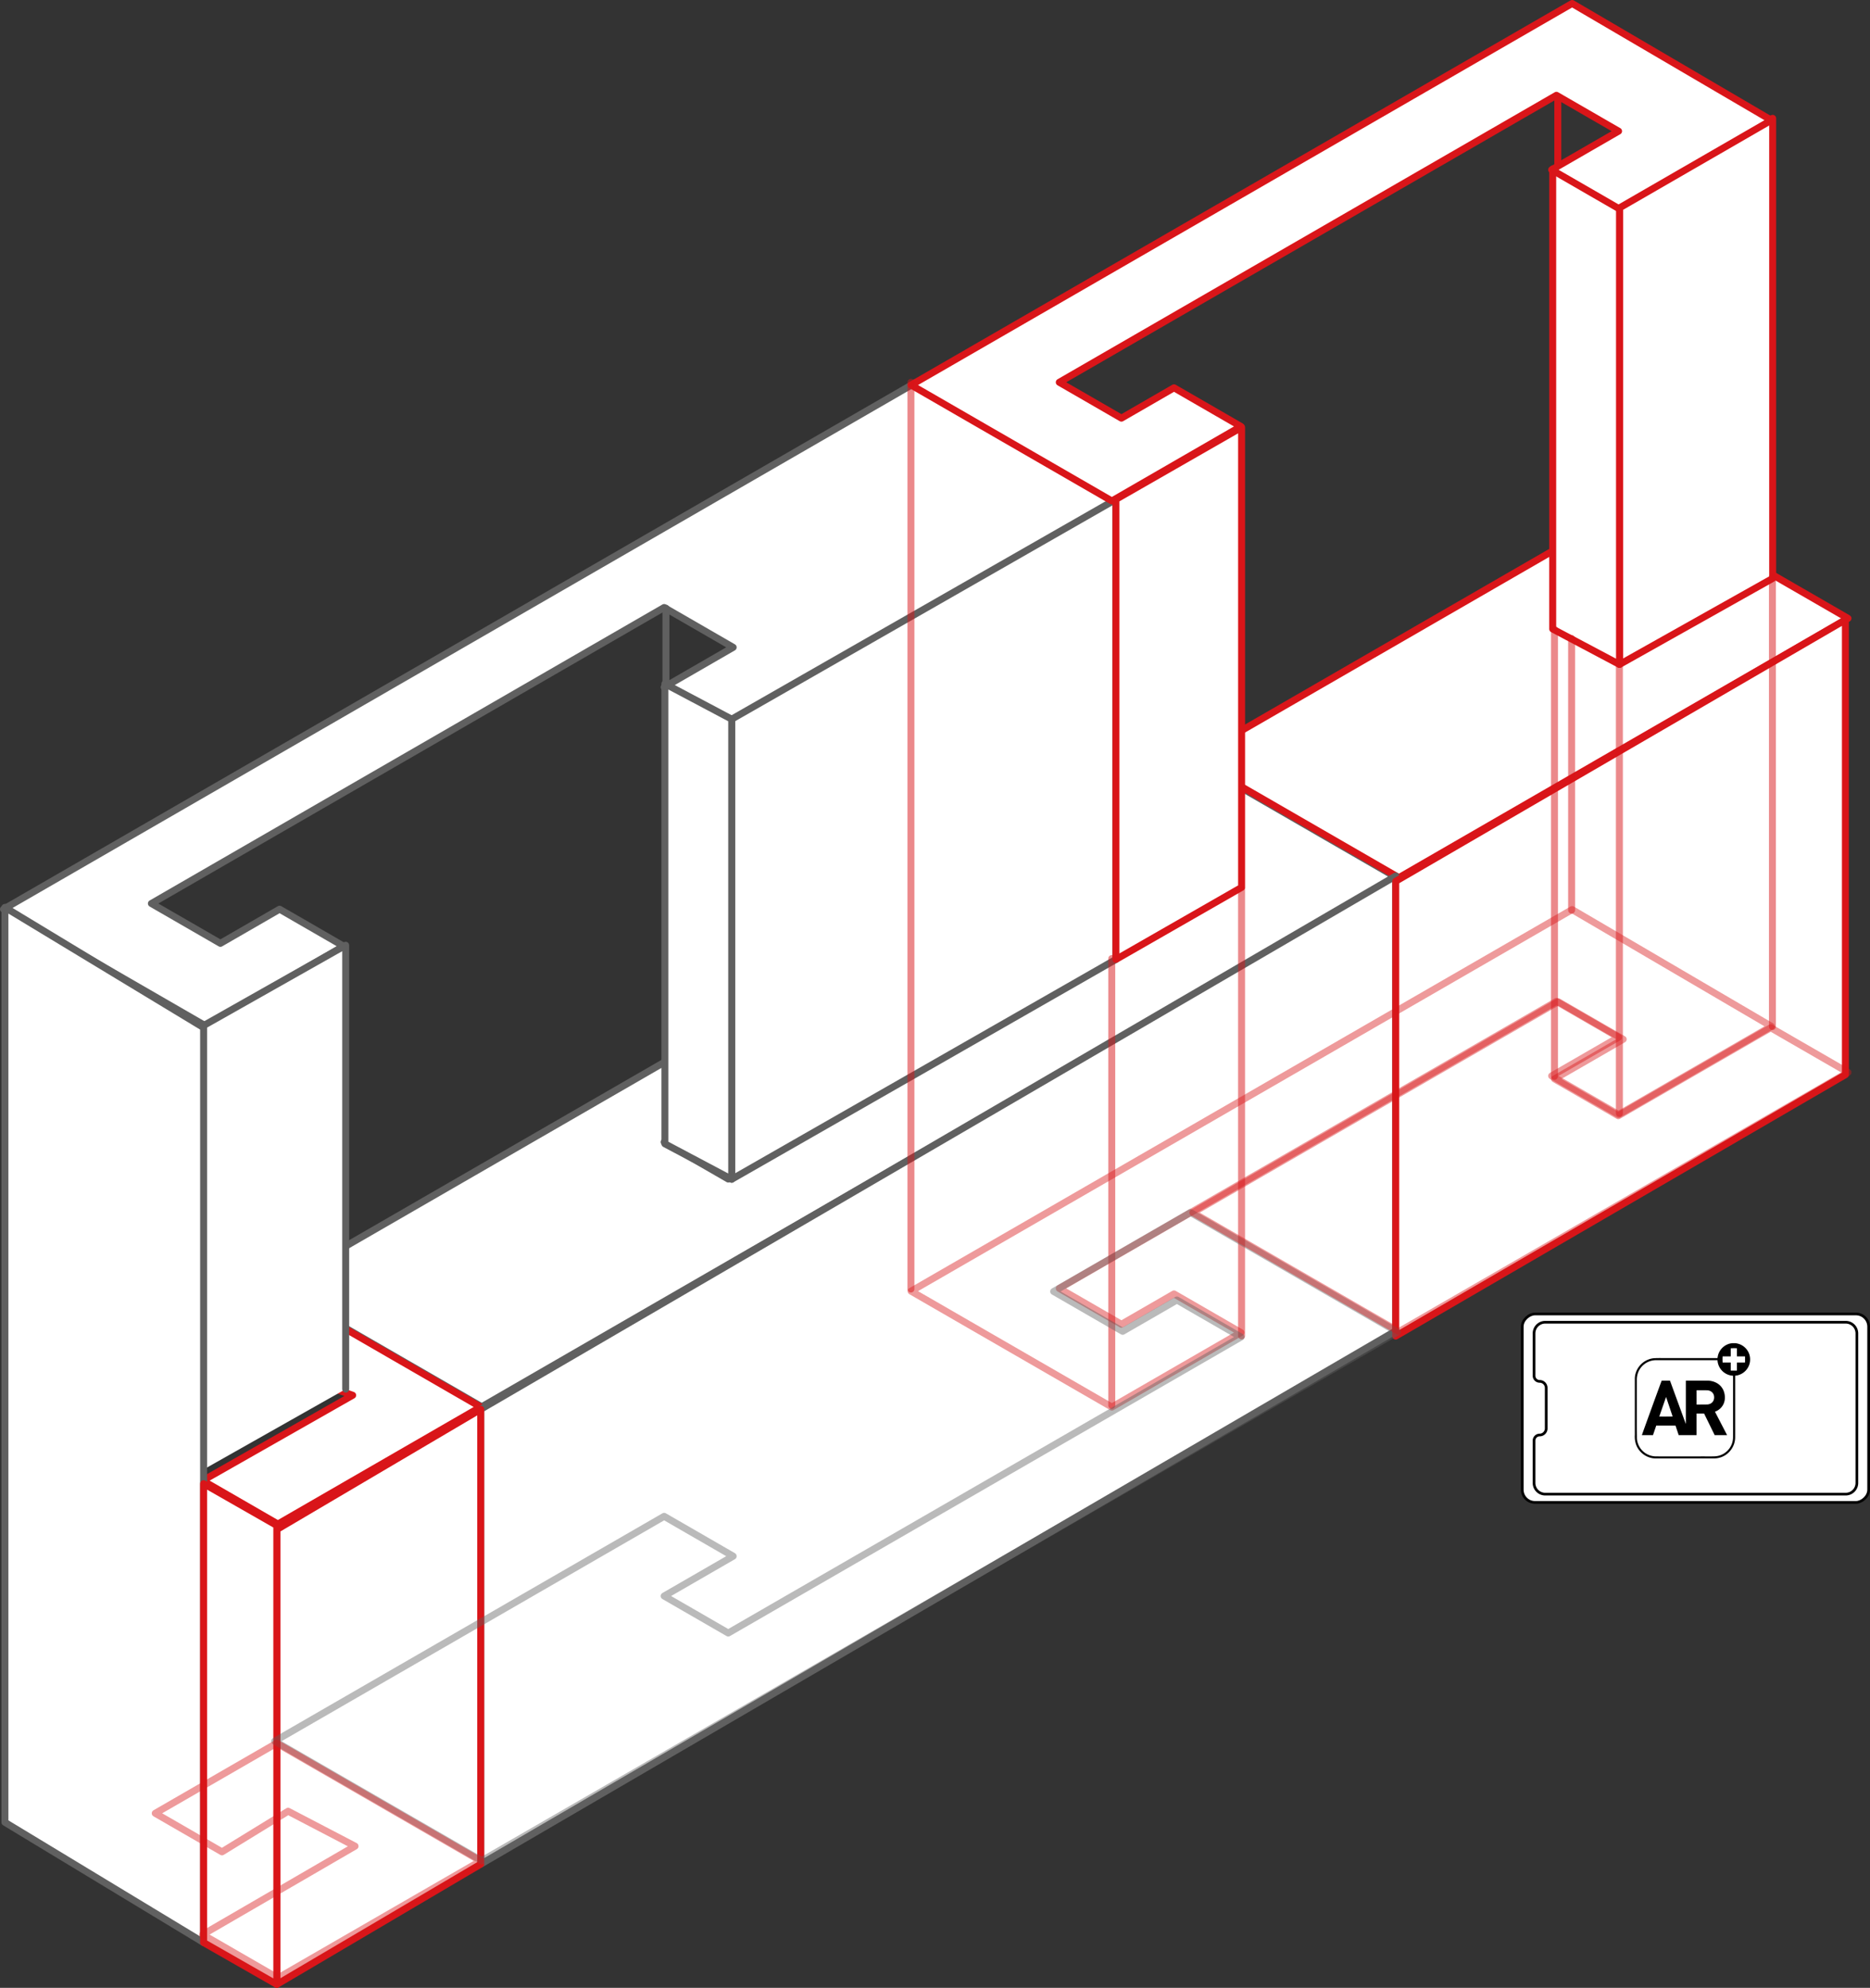 <svg xmlns="http://www.w3.org/2000/svg" viewBox="0 0 693.444 737.22"><rect x="0" y="0" width="693.444" height="737.22" fill="#333333" stroke="none"/><defs><style>.a,.b,.h{fill:#fff;}.a,.d,.g{stroke:#606060;}.a,.b,.c,.d,.e,.f,.g{stroke-linecap:round;stroke-linejoin:round;stroke-width:2.579px;}.b,.c,.e,.f{stroke:#d91519;}.c,.d,.e,.f,.g,.i{fill:none;}.e,.g{opacity:0.43;}.f{opacity:0.5;}.h,.i{stroke:#000;stroke-miterlimit:10;}</style></defs><title>formation</title><polygon class="a" points="103.675 337.187 127.443 350.91 76.25 380.466 1.289 337.188 339.528 141.905 414.488 185.184 270.051 268.575 246.283 254.852 271.88 240.074 246.284 225.296 56.139 335.076 81.735 349.854 103.675 337.187"/><polygon class="a" points="416.317 325.369 390.721 310.591 441.45 281.302 518.239 325.636 178.635 521.706 101.847 477.372 246.284 393.981 271.88 408.759 246.283 423.537 270.051 437.26 460.196 327.48 436.428 313.757 416.317 325.369"/><polygon class="b" points="685.289 229.329 518.758 325.476 442.339 281.355 577.817 203.137 601.925 217.055 576.452 231.762 600.105 245.419 656.632 212.783 685.289 229.329"/><polygon class="b" points="75.155 549.097 130.784 517.445 101.779 507.177 82.324 518.409 57.563 504.113 102.587 478.119 178.234 521.794 103.05 565.202 75.155 549.097"/><polygon class="a" points="517.574 493.567 178.264 691.335 178.264 522.65 517.574 324.881 517.574 493.567"/><polygon class="b" points="684.32 398.56 517.574 495.506 517.574 326.82 684.32 229.875 684.32 398.56"/><polygon class="a" points="413.815 355.819 271.332 437.338 271.332 266.714 413.815 185.194 413.815 355.819"/><polygon class="b" points="413.815 355.819 460.417 329.101 460.417 158.477 413.815 185.194 413.815 355.819"/><polygon class="a" points="246.562 424.201 271.332 437.338 271.332 266.714 246.562 253.577 246.562 424.201"/><polygon class="b" points="657.349 214.508 600.554 246.419 600.554 75.795 657.349 43.884 657.349 214.508"/><polyline class="a" points="74.4 545.576 74.4 380.965 128.188 350.557 128.188 515.168"/><polygon class="b" points="575.784 233.282 600.554 246.419 600.554 75.795 575.784 62.658 575.784 233.282"/><polygon class="b" points="102.647 735.93 178.264 691.335 178.264 522.65 102.647 567.245 102.647 735.93"/><polygon class="a" points="75.502 720.419 1.823 675.824 1.823 336.515 75.502 381.11 75.502 720.419"/><polygon class="b" points="102.647 735.93 75.502 720.419 75.502 550.231 102.647 565.742 102.647 735.93"/><line class="c" x1="577.674" y1="36.145" x2="577.674" y2="63.204"/><line class="d" x1="246.948" y1="225.56" x2="246.948" y2="254.123"/><polygon class="b" points="435.351 143.822 460.168 158.15 412.306 185.783 337.855 142.799 582.984 1.289 656.871 44.584 600.208 77.298 575.391 62.97 600.209 48.642 577.164 35.337 392.807 141.775 415.852 155.08 435.351 143.822"/><polygon class="e" points="435.351 479.862 460.168 494.19 412.306 521.823 337.855 478.839 582.984 337.329 656.871 380.624 600.208 413.338 575.391 399.01 600.209 384.682 577.164 371.377 392.807 477.815 415.852 491.12 435.351 479.862"/><line class="f" x1="582.793" y1="337.53" x2="582.793" y2="236.77"/><line class="f" x1="337.8" y1="478.054" x2="337.8" y2="141.794"/><line class="f" x1="412.269" y1="521.225" x2="412.269" y2="355.489"/><line class="f" x1="460.404" y1="495.439" x2="460.404" y2="329.703"/><line class="f" x1="600.51" y1="412.922" x2="600.51" y2="247.186"/><line class="f" x1="576.442" y1="399.17" x2="576.442" y2="233.434"/><polygon class="g" points="416.317 493.734 390.721 478.956 441.45 449.667 518.239 494.001 178.635 690.072 101.847 645.738 246.284 562.347 271.88 577.125 246.283 591.903 270.051 605.625 460.196 495.845 436.428 482.123 416.317 493.734"/><polygon class="e" points="685.289 397.694 518.758 493.841 442.339 449.72 577.817 371.502 601.925 385.421 576.452 400.128 600.105 413.784 656.632 381.149 685.289 397.694"/><polygon class="e" points="75.155 717.462 131.66 684.665 106.837 671.714 82.324 686.775 57.563 672.479 102.587 646.485 178.234 690.16 103.05 733.567 75.155 717.462"/><line class="f" x1="657.263" y1="380.701" x2="657.263" y2="214.105"/><rect class="h" x="593.776" y="458.013" width="69.884" height="128.452" rx="4.72" transform="translate(106.479 1150.956) rotate(-90)"/><path class="i" d="M568.861,494.507v15.702a2.082,2.082,0,0,0,2.082,2.082h0a2.427,2.427,0,0,1,2.427,2.427v15.042a2.427,2.427,0,0,1-2.427,2.427h0a2.082,2.082,0,0,0-2.082,2.082V549.97a4.142,4.142,0,0,0,4.142,4.142h111.43a4.142,4.142,0,0,0,4.142-4.142V494.507a4.142,4.142,0,0,0-4.142-4.142h-111.43A4.142,4.142,0,0,0,568.861,494.507Z"/><path d="M643.648,498.129c.148.032.295.068.444.095a6.07,6.07,0,0,1,4.249,3.206,5.78,5.78,0,0,1,.59,1.908,6.434,6.434,0,0,1,.03,1.416,5.803,5.803,0,0,1-.77,2.407,6.018,6.018,0,0,1-2.923,2.583,5.409,5.409,0,0,1-1.713.431.99.99,0,0,0-.108.022c-.004.083-.01.159-.01.234q0,3.448.002,6.896,0,4.688-.002,9.376c0,2.075.009,4.15-.002,6.225a7.783,7.783,0,0,1-1.676,4.925,7.698,7.698,0,0,1-4.608,2.86,7.322,7.322,0,0,1-1.482.155q-8.136-.005-16.272-.002-2.841,0-5.683-.002a6.565,6.565,0,0,1-1.773-.282,7.731,7.731,0,0,1-3.747-2.352,7.5,7.5,0,0,1-1.644-2.973A12.486,12.486,0,0,1,606.287,534a11.174,11.174,0,0,1-.051-1.906q-.008-6.716-.002-13.431,0-3.655-.002-7.31a7.375,7.375,0,0,1,.436-2.445,7.568,7.568,0,0,1,1.42-2.465,7.986,7.986,0,0,1,2.07-1.727,8.089,8.089,0,0,1,2.651-.947,5.625,5.625,0,0,1,.665-.067c1.513-.086,3.028-.031,4.542-.038,1.903-.009,3.805-.004,5.708-.004q4.378,0,8.756.002,2.079,0,4.158,0h.248c.066-.347.113-.677.192-.999a5.936,5.936,0,0,1,1.139-2.288,6.025,6.025,0,0,1,2.335-1.78,5.262,5.262,0,0,1,1.583-.425.517.517,0,0,0,.116-.041Zm-6.755,6.311H626.819q-6.368,0-12.735.002a6.569,6.569,0,0,0-.925.057,7.327,7.327,0,0,0-2.019.584,7.137,7.137,0,0,0-3.761,4.141,7.588,7.588,0,0,0-.399,2.503q-.004,5.296-.001,10.591c0,2.333-.005,4.667,0,7,.003,1.351.022,2.702.032,4.053a5.608,5.608,0,0,0,.167,1.247,7.108,7.108,0,0,0,6.938,5.497c2.618.017,5.235.005,7.853.005,3.1,0,6.2.007,9.3-.002,1.566-.004,3.132.039,4.697-.03a6.808,6.808,0,0,0,1.716-.307,7.101,7.101,0,0,0,4.973-6.721c.02-2.351.004-4.702.004-7.052q0-3.616.001-7.233,0-4.185-.001-8.37c0-.066-.012-.131-.018-.202a6.078,6.078,0,0,1-5.748-5.762Zm10.215-1.4c-1.015-.023-2,.012-3.01-.017v-3.005a19.119,19.119,0,0,0-2.296.017c0,.331,0,.666,0,1.001,0,.327.005.654,0,.981-.004.332.015.664-.016,1.019h-3.003a17.991,17.991,0,0,0,.011,2.274h3.009v2.995c.778.002,1.53.016,2.296-.005,0-.279,0-.527,0-.776,0-.241.001-.482.001-.723,0-.25-.004-.499-.001-.749.002-.245-.013-.492.012-.751.518,0,1.008,0,1.498,0,.496,0,.991.006,1.498-.005V503.04Z"/><path d="M619.28,512.04l5.837,15.981.035-.007V512.046c.073-.006.131-.016.188-.016,2.609,0,5.217-.011,7.826.007a7.007,7.007,0,0,1,3.342.81,5.719,5.719,0,0,1,2.653,2.948,6.479,6.479,0,0,1,.424,1.716,6.134,6.134,0,0,1,.031,1.158,5.392,5.392,0,0,1-1.419,3.4,5.642,5.642,0,0,1-2.14,1.436c-.024.009-.046.021-.097.046.233.486.495.954.737,1.431.245.482.499.96.748,1.44.253.488.503.978.755,1.466.249.481.5.96.749,1.44s.497.961.746,1.442c.247.478.494.957.753,1.458h-4.604l-3.921-8.003H629.146a1.775,1.775,0,0,0-.02.193q-.001,2.35,0,4.701,0,1.459.001,2.918c0,.058-.009.116-.014.189h-6.61l-1.181-3.537h-7.139l-1.216,3.539h-4.109c.037-.245,7.199-19.949,7.339-20.189Zm9.854,8.839a.622.622,0,0,0,.099.02c1.255-.011,2.509-.024,3.764-.032a2.899,2.899,0,0,0,1.076-.221,2.422,2.422,0,0,0,1.376-1.351,2.786,2.786,0,0,0,.185-1.286,2.407,2.407,0,0,0-1.06-1.911,2.781,2.781,0,0,0-1.598-.497c-1.221-.013-2.443-.006-3.664-.006a1.55,1.55,0,0,0-.178.021Zm-11.29-2.734-.048-.002-2.493,7.18c.369.041,4.748.025,4.947-.021Z"/></svg>